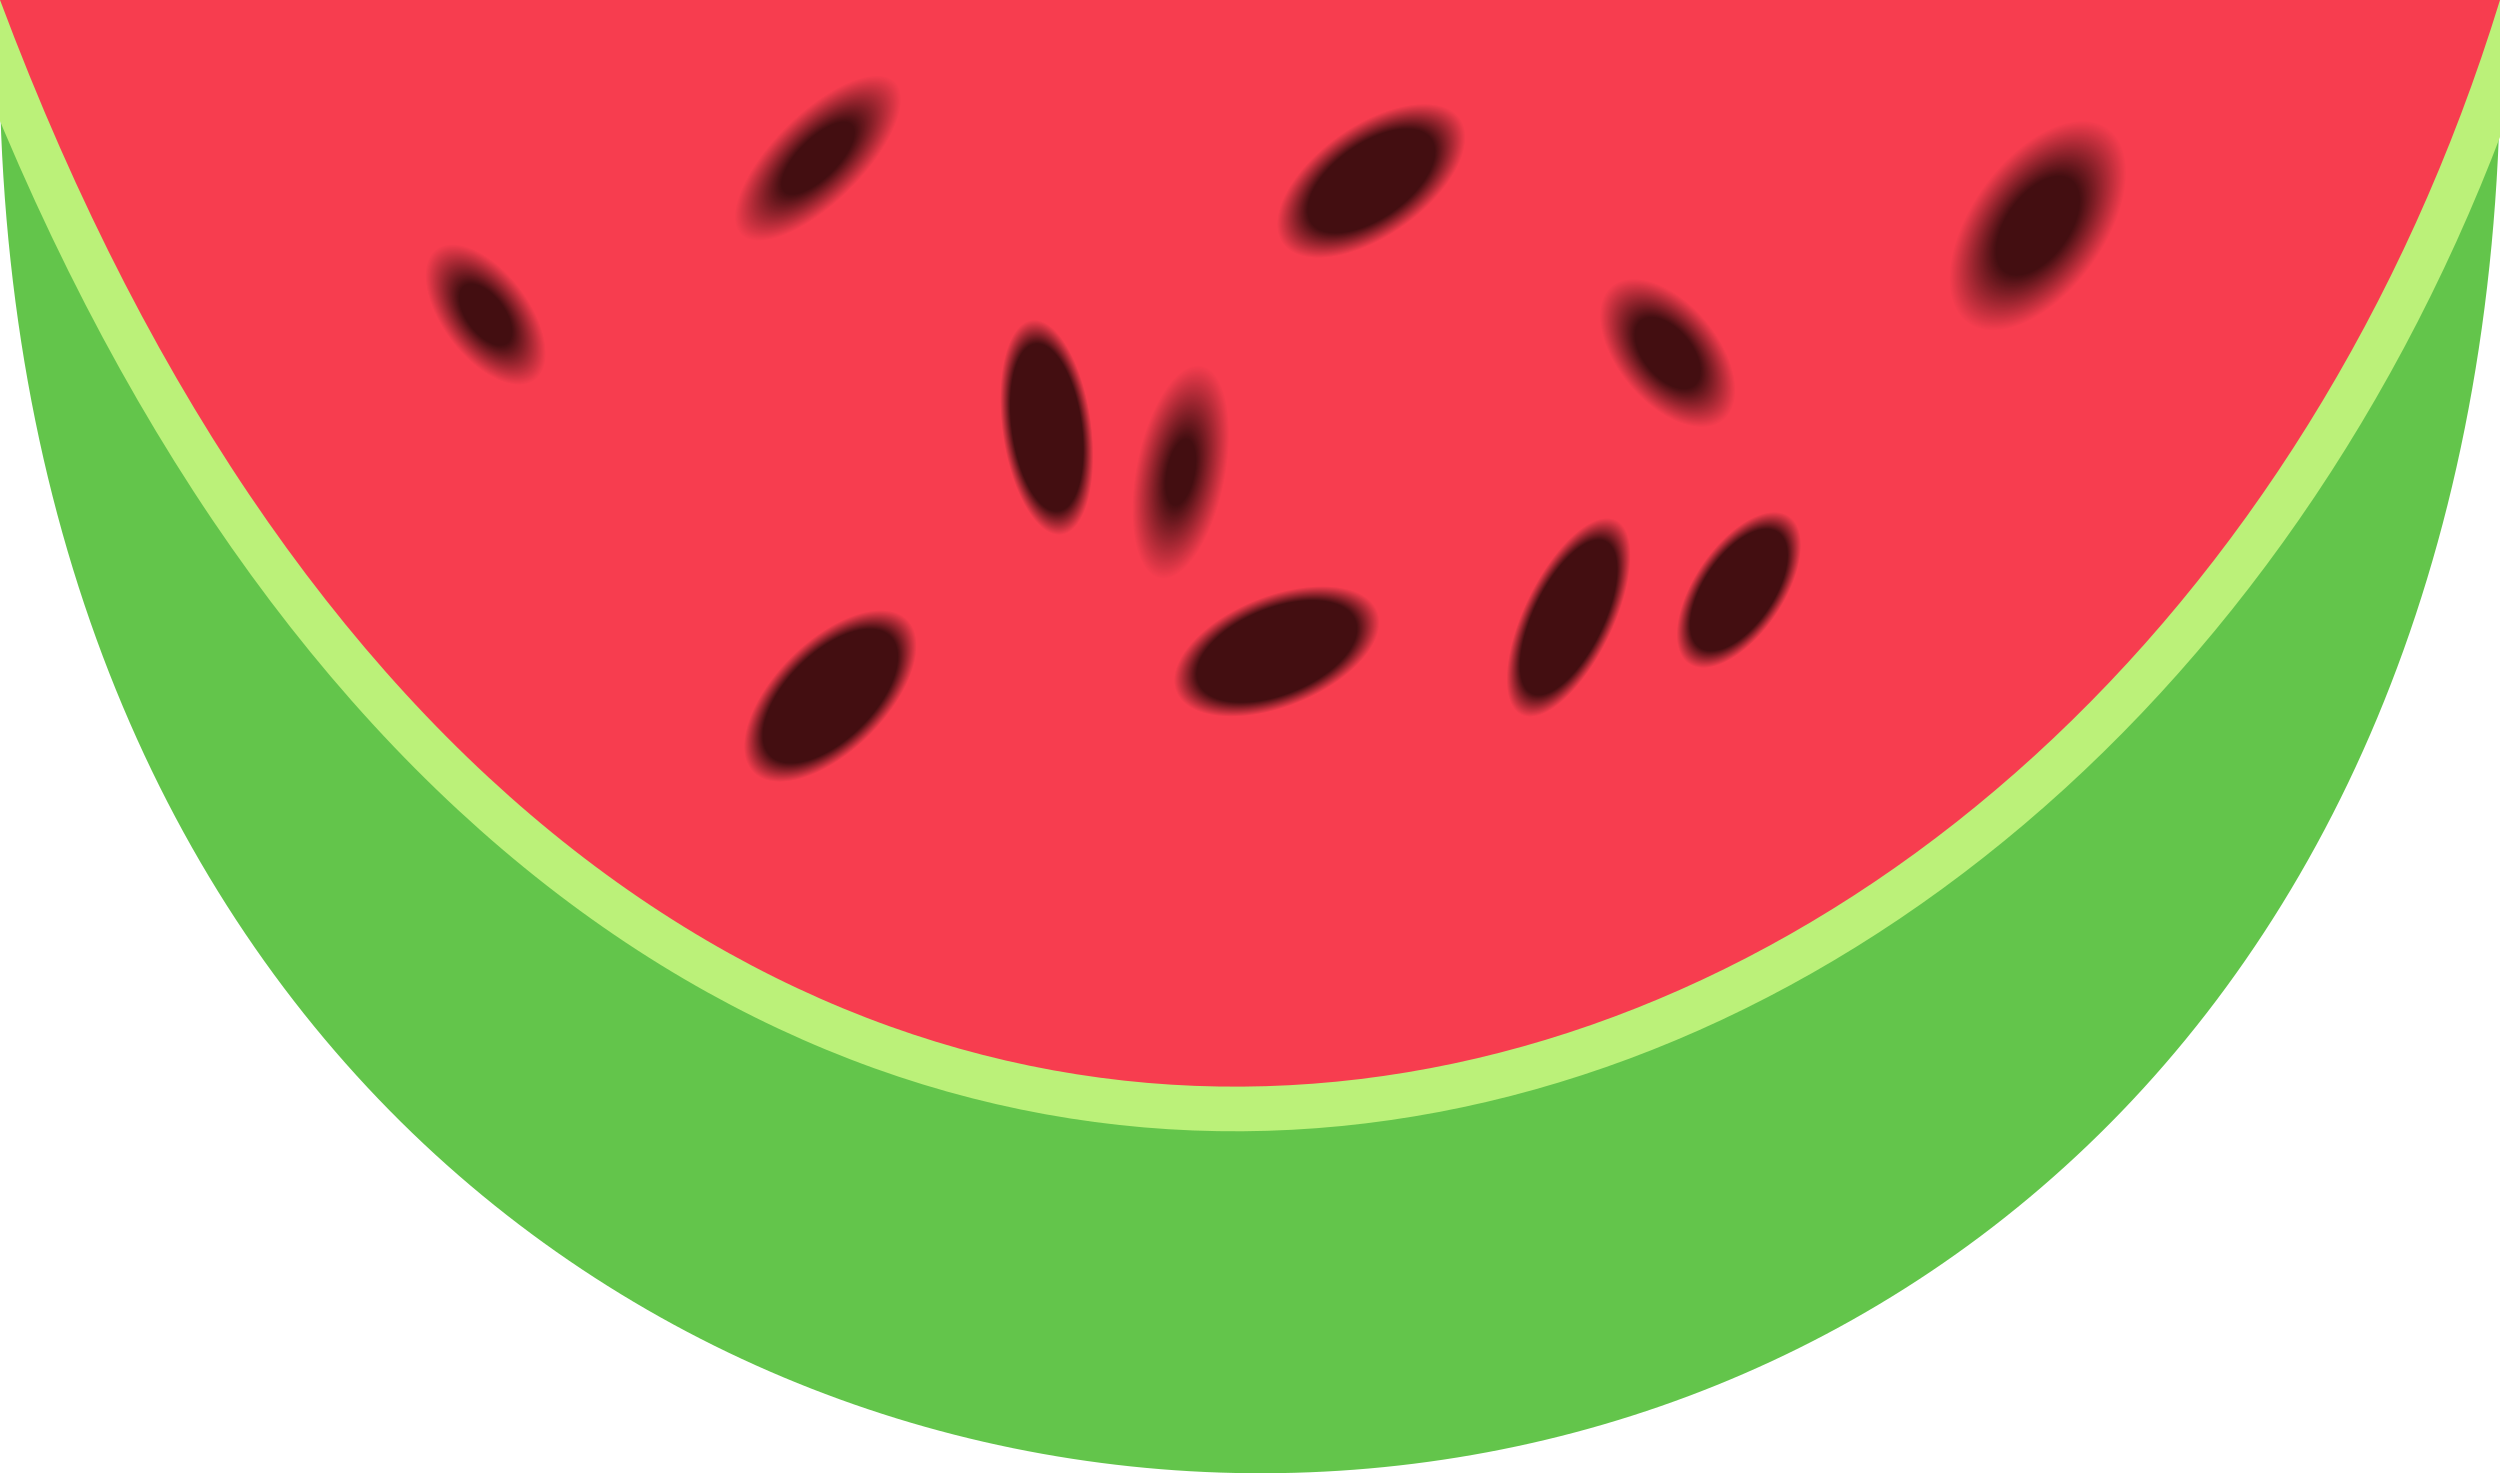 <svg width="56" height="33" viewBox="0 0 56 33" fill="none" xmlns="http://www.w3.org/2000/svg">
<g id="logo" clip-path="url(#clip0)">
<path id="Vector 2" d="M-2.39071e-06 0C-1 43.5 57 44.5 56 0H-2.39071e-06Z" fill="#63C54B"/>
<path id="Vector" d="M0 -0.5H-0.721L-0.468 0.175C6.454 18.681 18.488 25.86 29.994 24.726C41.45 23.596 52.157 14.237 56.478 0.147L56.676 -0.5H56H0Z" fill="#F73D4F" stroke="#BBF179"/>
<ellipse id="Ellipse" cx="38.95" cy="13.216" rx="1" ry="2" transform="rotate(34.144 38.95 13.216)" fill="url(#paint0_radial)"/>
<ellipse id="Ellipse_2" cx="35.137" cy="13.831" rx="1" ry="2.429" transform="rotate(25.898 35.137 13.831)" fill="url(#paint1_radial)"/>
<ellipse id="Ellipse_3" cx="26.448" cy="10.575" rx="1" ry="2.429" transform="rotate(11.088 26.448 10.575)" fill="url(#paint2_radial)"/>
<ellipse id="Ellipse_4" cx="23.448" cy="9.575" rx="1" ry="2.429" transform="rotate(-7.879 23.448 9.575)" fill="url(#paint3_radial)"/>
<ellipse id="Ellipse_5" cx="18.323" cy="3.543" rx="1" ry="2.429" transform="rotate(45.261 18.323 3.543)" fill="url(#paint4_radial)"/>
<ellipse id="Ellipse_6" cx="18.599" cy="15.592" rx="1.242" ry="2.429" transform="rotate(45.261 18.599 15.592)" fill="url(#paint5_radial)"/>
<ellipse id="Ellipse_7" cx="28.599" cy="14.592" rx="1.242" ry="2.429" transform="rotate(68.31 28.599 14.592)" fill="url(#paint6_radial)"/>
<ellipse id="Ellipse_8" cx="30.716" cy="4.052" rx="1.242" ry="2.429" transform="rotate(54.901 30.716 4.052)" fill="url(#paint7_radial)"/>
<ellipse id="Ellipse_9" cx="45.647" cy="5.055" rx="1.495" ry="2.688" transform="rotate(35.67 45.647 5.055)" fill="url(#paint8_radial)"/>
<ellipse id="Ellipse_10" cx="10.879" cy="7.047" rx="0.966" ry="1.836" transform="rotate(-37.165 10.879 7.047)" fill="url(#paint9_radial)"/>
<ellipse id="Ellipse_11" cx="37.356" cy="7.908" rx="1.119" ry="1.955" transform="rotate(-39.911 37.356 7.908)" fill="url(#paint10_radial)"/>
</g>
<defs>
<radialGradient id="paint0_radial" cx="0" cy="0" r="1" gradientUnits="userSpaceOnUse" gradientTransform="translate(38.95 13.216) rotate(90) scale(2 1)">
<stop offset="0.779" stop-color="#430E11"/>
<stop offset="1" stop-color="#430E11" stop-opacity="0"/>
</radialGradient>
<radialGradient id="paint1_radial" cx="0" cy="0" r="1" gradientUnits="userSpaceOnUse" gradientTransform="translate(35.137 13.831) rotate(90) scale(2.429 1)">
<stop offset="0.779" stop-color="#430E11"/>
<stop offset="1" stop-color="#430E11" stop-opacity="0"/>
</radialGradient>
<radialGradient id="paint2_radial" cx="0" cy="0" r="1" gradientUnits="userSpaceOnUse" gradientTransform="translate(26.448 10.575) rotate(90) scale(2.429 1)">
<stop offset="0.309" stop-color="#430E11"/>
<stop offset="1" stop-color="#430E11" stop-opacity="0"/>
</radialGradient>
<radialGradient id="paint3_radial" cx="0" cy="0" r="1" gradientUnits="userSpaceOnUse" gradientTransform="translate(23.448 9.575) rotate(90) scale(2.429 1)">
<stop offset="0.779" stop-color="#430E11"/>
<stop offset="1" stop-color="#430E11" stop-opacity="0"/>
</radialGradient>
<radialGradient id="paint4_radial" cx="0" cy="0" r="1" gradientUnits="userSpaceOnUse" gradientTransform="translate(18.323 3.543) rotate(90) scale(2.429 1)">
<stop offset="0.436" stop-color="#430E11"/>
<stop offset="1" stop-color="#430E11" stop-opacity="0"/>
</radialGradient>
<radialGradient id="paint5_radial" cx="0" cy="0" r="1" gradientUnits="userSpaceOnUse" gradientTransform="translate(18.599 15.592) rotate(90) scale(2.429 1.242)">
<stop offset="0.442" stop-color="#430E11"/>
<stop offset="0.641" stop-color="#430E11"/>
<stop offset="0.779" stop-color="#430E11"/>
<stop offset="1" stop-color="#430E11" stop-opacity="0"/>
</radialGradient>
<radialGradient id="paint6_radial" cx="0" cy="0" r="1" gradientUnits="userSpaceOnUse" gradientTransform="translate(28.599 14.592) rotate(90) scale(2.429 1.242)">
<stop offset="0.779" stop-color="#430E11"/>
<stop offset="1" stop-color="#430E11" stop-opacity="0"/>
</radialGradient>
<radialGradient id="paint7_radial" cx="0" cy="0" r="1" gradientUnits="userSpaceOnUse" gradientTransform="translate(30.716 4.052) rotate(90) scale(2.429 1.242)">
<stop offset="0.674" stop-color="#430E11"/>
<stop offset="1" stop-color="#430E11" stop-opacity="0"/>
</radialGradient>
<radialGradient id="paint8_radial" cx="0" cy="0" r="1" gradientUnits="userSpaceOnUse" gradientTransform="translate(45.647 5.055) rotate(90) scale(2.688 1.495)">
<stop offset="0.47" stop-color="#430E11"/>
<stop offset="1" stop-color="#430E11" stop-opacity="0"/>
</radialGradient>
<radialGradient id="paint9_radial" cx="0" cy="0" r="1" gradientUnits="userSpaceOnUse" gradientTransform="translate(10.879 7.047) rotate(90) scale(1.836 0.966)">
<stop offset="0.436" stop-color="#430E11"/>
<stop offset="1" stop-color="#430E11" stop-opacity="0"/>
</radialGradient>
<radialGradient id="paint10_radial" cx="0" cy="0" r="1" gradientUnits="userSpaceOnUse" gradientTransform="translate(37.356 7.908) rotate(90) scale(1.955 1.119)">
<stop offset="0.481" stop-color="#430E11"/>
<stop offset="1" stop-color="#430E11" stop-opacity="0"/>
</radialGradient>
<clipPath id="clip0">
<rect width="56" height="33" fill="white"/>
</clipPath>
</defs>
</svg>
